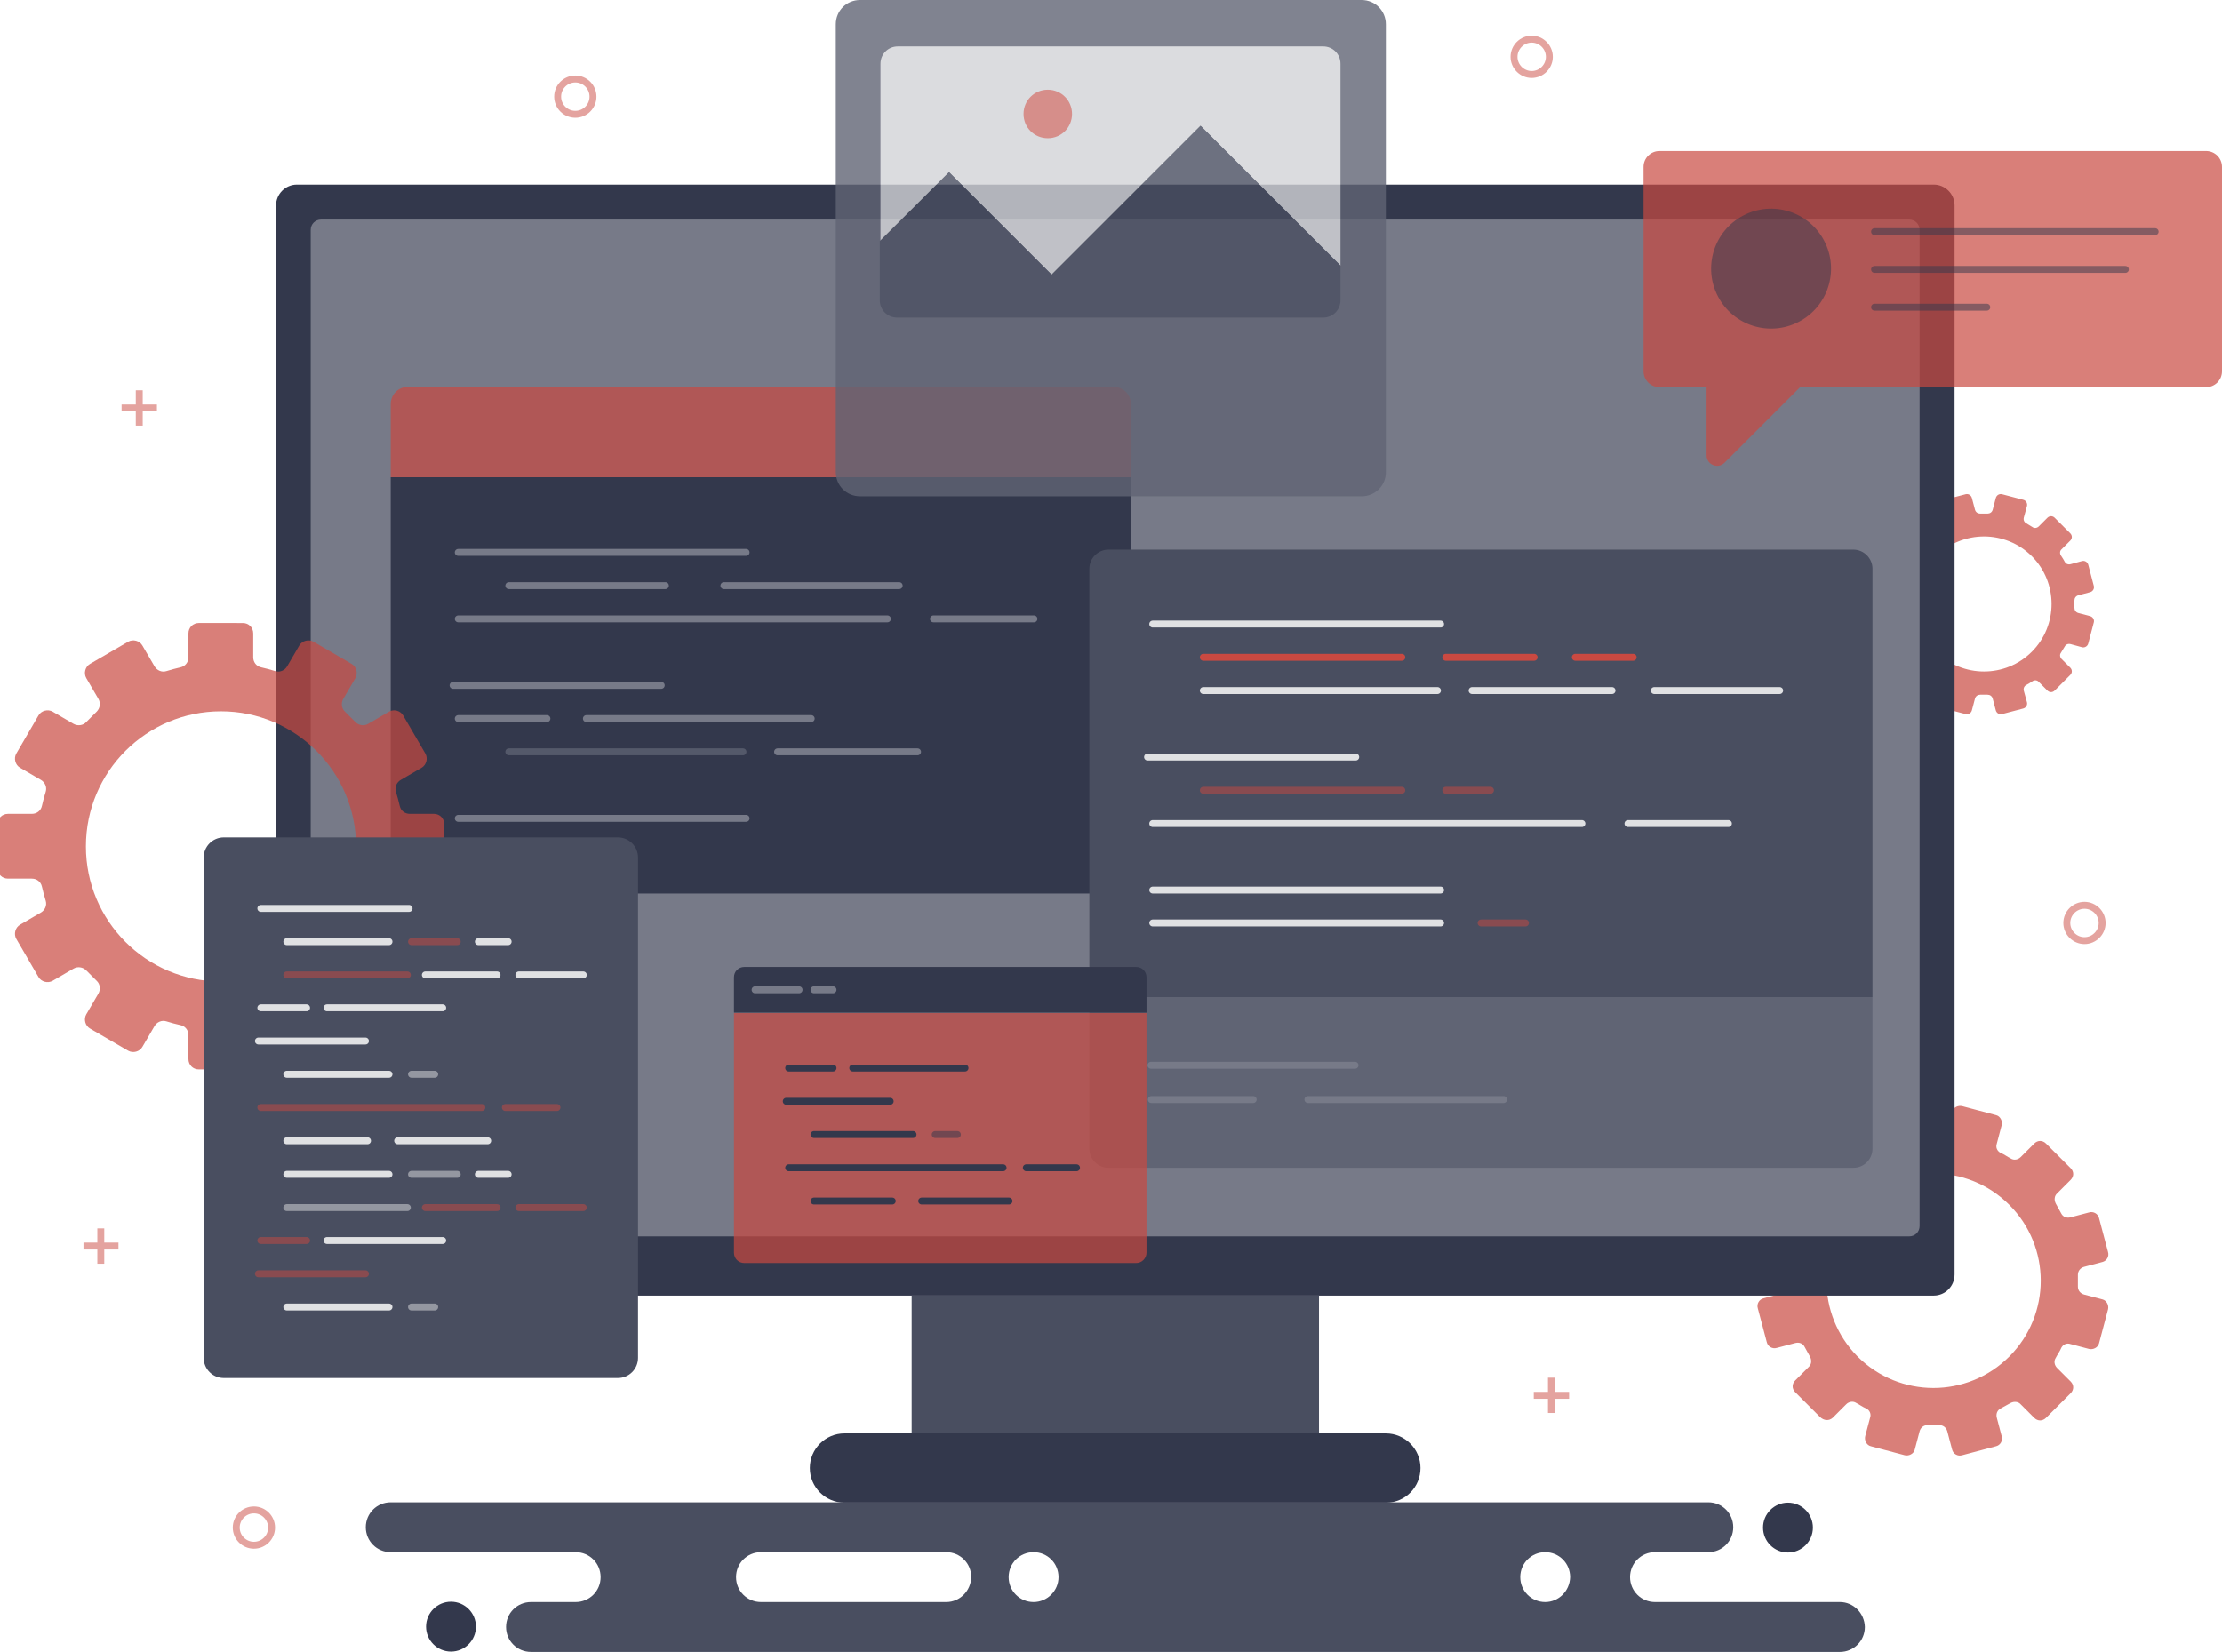 <?xml version="1.0" encoding="utf-8"?>
<!-- Generator: Adobe Illustrator 25.3.1, SVG Export Plug-In . SVG Version: 6.00 Build 0)  -->
<svg version="1.1" id="image_1_" xmlns="http://www.w3.org/2000/svg" xmlns:xlink="http://www.w3.org/1999/xlink" x="0px" y="0px"
	 viewBox="0 0 641.5 477" style="enable-background:new 0 0 641.5 477;" xml:space="preserve">
<style type="text/css">
	.st0{opacity:0.7;fill:#CA4941;enable-background:new    ;}
	.st1{fill:#33384C;}
	.st2{fill:#777A88;}
	.st3{fill:#494E60;}
	.st4{fill:none;stroke:#777A88;stroke-width:2;stroke-linecap:round;stroke-miterlimit:10;}
	.st5{opacity:0.5;fill:none;stroke:#777A88;stroke-width:2;stroke-linecap:round;stroke-miterlimit:10;enable-background:new    ;}
	.st6{opacity:0.5;fill:#33384C;enable-background:new    ;}
	.st7{opacity:0.5;fill:none;stroke:#33384C;stroke-width:2;stroke-linecap:round;stroke-miterlimit:10;enable-background:new    ;}
	.st8{fill:none;stroke:#E0E1E3;stroke-width:2;stroke-linecap:round;stroke-miterlimit:10;}
	.st9{opacity:0.5;fill:none;stroke:#CA4941;stroke-width:2;stroke-linecap:round;stroke-miterlimit:10;enable-background:new    ;}
	.st10{opacity:0.5;fill:none;stroke:#E0E1E3;stroke-width:2;stroke-linecap:round;stroke-miterlimit:10;enable-background:new    ;}
	.st11{fill:#606474;}
	.st12{fill:none;stroke:#CA4941;stroke-width:2;stroke-linecap:round;stroke-miterlimit:10;}
	.st13{opacity:0.8;}
	.st14{fill:#D2D3D7;}
	.st15{opacity:0.5;fill:none;stroke:#CA4941;stroke-width:2;stroke-miterlimit:10;enable-background:new    ;}
	.st16{opacity:0.5;fill:#CA4941;enable-background:new    ;}
	.st17{fill:none;stroke:#33384C;stroke-width:2;stroke-linecap:round;stroke-miterlimit:10;}
</style>
<path id="icon3" class="st0" d="M529.1,409.4l3.9-3.9c0.8-0.8,2-1,2.9-0.4c1,0.5,1.9,1.2,2.9,1.6c1,0.5,1.5,1.6,1.1,2.7l-1.4,5.3
	c-0.3,1.2,0.4,2.6,1.6,2.9l9.8,2.6c1.2,0.3,2.6-0.4,2.9-1.6l1.4-5.3c0.3-1.1,1.2-1.8,2.3-1.8h3.4c1.1,0,2,0.7,2.3,1.8l1.4,5.3
	c0.3,1.2,1.6,2,2.9,1.6l9.8-2.6c1.2-0.3,2-1.6,1.6-2.9l-1.4-5.3c-0.3-1.1,0.1-2.2,1.1-2.7s1.9-1.1,2.9-1.6s2.2-0.4,2.9,0.4l3.9,3.9
	c1,1,2.4,1,3.4,0l7.1-7.1c1-1,1-2.4,0-3.4l-3.9-3.9c-0.8-0.8-1-2-0.4-2.9c0.5-1,1.2-1.9,1.6-2.9c0.5-1,1.6-1.5,2.7-1.1l5.3,1.4
	c1.2,0.3,2.6-0.4,2.9-1.6l2.6-9.8c0.3-1.2-0.4-2.6-1.6-2.9l-5.3-1.4c-1.1-0.3-1.8-1.2-1.8-2.3v-3.4c0-1.1,0.7-2,1.8-2.3l5.3-1.4
	c1.2-0.3,2-1.6,1.6-2.9l-2.6-9.8c-0.3-1.2-1.6-2-2.9-1.6l-5.3,1.4c-1.1,0.3-2.2-0.1-2.7-1.1s-1.1-1.9-1.6-2.9s-0.4-2.2,0.4-2.9
	l3.9-3.9c1-1,1-2.4,0-3.4l-7.1-7.1c-1-1-2.4-1-3.4,0l-3.9,3.9c-0.8,0.8-2,1-2.9,0.4c-1-0.5-1.9-1.2-2.9-1.6c-1-0.5-1.5-1.6-1.1-2.7
	l1.4-5.3c0.3-1.2-0.4-2.6-1.6-2.9l-9.8-2.6c-1.2-0.3-2.6,0.4-2.9,1.6l-1.4,5.3c-0.3,1.1-1.2,1.8-2.3,1.8h-3.4c-1.1,0-2-0.7-2.3-1.8
	l-1.4-5.3c-0.3-1.2-1.6-2-2.9-1.6l-9.8,2.6c-1.2,0.3-2,1.6-1.6,2.9l1.4,5.3c0.3,1.1-0.1,2.2-1.1,2.7s-1.9,1.1-2.9,1.6
	s-2.2,0.4-2.9-0.4l-3.9-3.9c-1-1-2.4-1-3.4,0l-7.1,7.1c-1,1-1,2.4,0,3.4l3.9,3.9c0.8,0.8,1,2,0.4,2.9c-0.5,1-1.2,1.9-1.6,2.9
	c-0.5,1-1.6,1.5-2.7,1.1l-5.3-1.4c-1.2-0.4-2.6,0.4-2.9,1.6l-2.9,9.5c-0.3,1.2,0.4,2.6,1.6,2.9l5.3,1.4c1.1,0.3,1.8,1.2,1.8,2.3v3.4
	c0,1.1-0.7,2-1.8,2.3l-5.3,1.4c-1.2,0.3-2,1.6-1.6,2.9l2.6,9.8c0.3,1.2,1.6,2,2.9,1.6l5.3-1.4c1.1-0.3,2.2,0.1,2.7,1.1
	s1.1,1.9,1.6,2.9s0.4,2.2-0.4,2.9l-3.9,3.9c-1,1-1,2.4,0,3.4l7.1,7.1C526.6,410.3,528.1,410.3,529.1,409.4L529.1,409.4z
	 M536.3,347.9c12.1-12.1,31.7-12.1,43.8,0s12.1,31.7,0,43.8c-12.1,12.1-31.7,12.1-43.8,0C524.3,379.6,524.3,360,536.3,347.9z"/>
<path id="icon2" class="st0" d="M554.4,199.4l2.5-2.5c0.5-0.5,1.3-0.6,1.8-0.2c0.6,0.4,1.2,0.7,1.8,1.1c0.6,0.3,0.9,1,0.7,1.7
	l-0.9,3.3c-0.2,0.8,0.3,1.6,1.1,1.8l6.1,1.6c0.8,0.2,1.6-0.3,1.8-1.1l0.9-3.4c0.2-0.7,0.8-1.1,1.5-1.1h2.1c0.7,0,1.3,0.4,1.5,1.1
	l0.9,3.4c0.2,0.8,1,1.3,1.8,1.1l6.1-1.6c0.8-0.2,1.3-1,1.1-1.8l-0.9-3.3c-0.2-0.7,0.1-1.4,0.7-1.7c0.6-0.3,1.2-0.7,1.8-1.1
	c0.6-0.4,1.4-0.3,1.8,0.2l2.5,2.5c0.6,0.6,1.5,0.6,2.1,0l4.5-4.5c0.6-0.6,0.6-1.5,0-2.1l-2.5-2.5c-0.5-0.5-0.6-1.3-0.2-1.8
	c0.4-0.6,0.7-1.2,1.1-1.8c0.3-0.6,1-0.9,1.7-0.7l3.3,0.9c0.8,0.2,1.6-0.3,1.8-1.1l1.6-6.1c0.2-0.8-0.3-1.6-1.1-1.8L600,177
	c-0.7-0.2-1.1-0.8-1.1-1.5v-2.1c0-0.7,0.4-1.3,1.1-1.5l3.4-0.9c0.8-0.2,1.3-1,1.1-1.8l-1.6-6.1c-0.2-0.8-1-1.3-1.8-1.1l-3.3,0.9
	c-0.7,0.2-1.4-0.1-1.7-0.7c-0.3-0.6-0.7-1.2-1.1-1.8c-0.4-0.6-0.3-1.4,0.2-1.8l2.5-2.5c0.6-0.6,0.6-1.5,0-2.1l-4.5-4.5
	c-0.6-0.6-1.5-0.6-2.1,0l-2.5,2.5c-0.5,0.5-1.3,0.6-1.8,0.2c-0.6-0.4-1.2-0.7-1.8-1.1c-0.6-0.3-0.9-1-0.7-1.7l0.9-3.3
	c0.2-0.8-0.3-1.6-1.1-1.8l-6.1-1.6c-0.8-0.2-1.6,0.3-1.8,1.1l-0.9,3.4c-0.2,0.7-0.8,1.1-1.5,1.1h-2.1c-0.7,0-1.3-0.4-1.5-1.1
	l-0.9-3.4c-0.2-0.8-1-1.3-1.8-1.1l-6.1,1.6c-0.8,0.2-1.3,1-1.1,1.8l0.9,3.3c0.2,0.7-0.1,1.4-0.7,1.7c-0.6,0.3-1.2,0.7-1.8,1.1
	c-0.6,0.4-1.4,0.3-1.8-0.2l-2.5-2.5c-0.6-0.6-1.5-0.6-2.1,0l-4.5,4.5c-0.6,0.6-0.6,1.5,0,2.1l2.5,2.5c0.5,0.5,0.6,1.3,0.2,1.8
	c-0.4,0.6-0.7,1.2-1.1,1.8c-0.3,0.6-1,0.9-1.7,0.7l-3.3-0.9c-0.8-0.2-1.6,0.3-1.8,1.1l-1.6,6.1c-0.2,0.8,0.3,1.6,1.1,1.8l3.4,0.9
	c0.7,0.2,1.1,0.8,1.1,1.5v2.1c0,0.7-0.4,1.3-1.1,1.5l-3.4,0.9c-0.8,0.2-1.3,1-1.1,1.8l1.6,6.1c0.2,0.8,1,1.3,1.8,1.1l3.3-0.9
	c0.7-0.2,1.4,0.1,1.7,0.7c0.3,0.6,0.7,1.2,1.1,1.8c0.4,0.6,0.3,1.4-0.2,1.8l-2.5,2.5c-0.6,0.6-0.6,1.5,0,2.1l4.5,4.5
	C552.8,200,553.8,200,554.4,199.4z M559,160.6c7.6-7.6,20-7.6,27.6,0s7.6,20,0,27.6s-20,7.6-27.6,0S551.4,168.2,559,160.6z"/>
<g id="monitor">
	<path class="st1" d="M558.3,374.1H85.7c-3.3,0-6-2.7-6-6V59.3c0-3.3,2.7-6,6-6h472.6c3.3,0,6,2.7,6,6V368
		C564.3,371.4,561.6,374.1,558.3,374.1z"/>
	<path class="st2" d="M89.7,354V66.4c0-1.7,1.3-3,3-3h458.5c1.7,0,3,1.3,3,3V354c0,1.7-1.3,3-3,3H92.7C91.1,357,89.7,355.6,89.7,354
		z"/>
	<path class="st3" d="M263.2,374.1h117.6V414H263.2V374.1z"/>
	<path class="st1" d="M400.2,433.9H243.8c-5.5,0-10-4.5-10-10s4.5-10,10-10h156.3c5.5,0,10,4.5,10,10S405.7,433.9,400.2,433.9z"/>
</g>
<g id="window3">
	<path class="st1" d="M326.5,137.8V253c0,2.8-2.2,5-5,5H117.8c-2.8,0-5-2.2-5-5V137.8H326.5z"/>
	<path class="st0" d="M326.5,116.7v21.1H112.8v-21.1c0-2.8,2.2-5,5-5h203.7C324.3,111.7,326.5,113.9,326.5,116.7z"/>
	<g id="code_1_">
		<path class="st4" d="M215.4,236.3h-83.1 M264.9,217.1h-40.4"/>
		<path class="st5" d="M214.5,217.1h-67.6"/>
		<path class="st4" d="M234.2,207.5h-64.9 M157.9,207.5h-25.6 M190.9,197.9h-60.1 M298.5,178.7h-29 M256.2,178.7H132.3"/>
		<g>
			<path class="st4" d="M259.6,169.1H209 M192.1,169.1h-45.2"/>
		</g>
		<path class="st4" d="M215.4,159.5h-83.1"/>
	</g>
</g>
<path id="icon1" class="st0" d="M125.3,235h-7c-1.4,0-2.6-0.9-2.9-2.3c-0.3-1.4-0.7-2.7-1.1-4.1c-0.4-1.3,0.2-2.7,1.4-3.4l6-3.5
	c1.4-0.8,1.9-2.7,1.1-4.1l-6.4-11c-0.8-1.4-2.7-1.9-4.1-1.1l-6,3.5c-1.2,0.7-2.7,0.5-3.7-0.5l-3-3c-1-0.9-1.2-2.5-0.5-3.7l3.5-6
	c0.8-1.4,0.3-3.3-1.1-4.1l-11-6.4c-1.4-0.8-3.3-0.3-4.1,1.1l-3.5,6c-0.7,1.2-2.1,1.8-3.4,1.4c-1.3-0.4-2.7-0.8-4.1-1.1
	s-2.3-1.5-2.3-2.9v-6.9c0-1.7-1.3-3-3-3H57.4c-1.7,0-3,1.3-3,3v6.9c0,1.4-0.9,2.6-2.3,2.9c-1.4,0.3-2.7,0.7-4.1,1.1
	c-1.3,0.4-2.7-0.2-3.4-1.4l-3.5-6c-0.8-1.4-2.7-1.9-4.1-1.1l-11,6.4c-1.4,0.8-1.9,2.7-1.1,4.1l3.5,6c0.7,1.2,0.5,2.7-0.5,3.7l-3,3
	c-0.9,1-2.5,1.2-3.7,0.5l-6-3.5c-1.4-0.8-3.3-0.3-4.1,1.1l-6.4,11c-0.8,1.4-0.3,3.3,1.1,4.1l6,3.5c1.2,0.7,1.8,2.1,1.4,3.4
	c-0.4,1.3-0.8,2.7-1.1,4.1c-0.3,1.4-1.5,2.3-2.9,2.3H2.3c-1.7,0-3,1.3-3,3v12.7c0,1.7,1.3,3,3,3h6.9c1.4,0,2.6,0.9,2.9,2.3
	c0.3,1.4,0.7,2.7,1.1,4.1c0.4,1.3-0.2,2.7-1.4,3.4l-6,3.5c-1.4,0.8-1.9,2.7-1.1,4.1l6.4,11c0.8,1.4,2.7,1.9,4.1,1.1l6-3.5
	c1.2-0.7,2.7-0.5,3.7,0.5l3,3c1,0.9,1.2,2.5,0.5,3.7l-3.5,6c-0.8,1.4-0.3,3.3,1.1,4.1l11,6.4c1.4,0.8,3.3,0.3,4.1-1.1l3.5-6
	c0.7-1.2,2.1-1.8,3.4-1.4c1.3,0.4,2.7,0.8,4.1,1.1c1.4,0.3,2.3,1.5,2.3,2.9v6.9c0,1.7,1.3,3,3,3h12.7c1.7,0,3-1.3,3-3v-6.9
	c0-1.4,0.9-2.6,2.3-2.9s2.7-0.7,4.1-1.1c1.3-0.4,2.7,0.2,3.4,1.4l3.5,6c0.8,1.4,2.7,1.9,4.1,1.1l11-6.4c1.4-0.8,1.9-2.7,1.1-4.1
	l-3.5-6c-0.7-1.2-0.5-2.7,0.5-3.7l3-3c0.9-1,2.5-1.2,3.7-0.5l6,3.5c1.4,0.8,3.3,0.3,4.1-1.1l6.4-11c0.8-1.4,0.3-3.3-1.1-4.1l-6-3.5
	c-1.2-0.7-1.8-2.1-1.4-3.4s0.8-2.7,1.1-4.1c0.3-1.4,1.5-2.3,2.9-2.3h6.9c1.7,0,3-1.3,3-3V238C128.3,236.3,126.9,235,125.3,235z
	 M63.8,283.4c-21.6,0-39-17.5-39-39c0-21.6,17.5-39,39-39s39,17.5,39,39S85.3,283.4,63.8,283.4z"/>
<g id="message">
	<path class="st0" d="M636.9,43.6H479.1c-2.5,0-4.6,2-4.6,4.6v59c0,2.5,2,4.6,4.6,4.6h13.6v19.7c0,2.7,3.3,4,5.2,2.1l21.8-21.8
		h117.2c2.5,0,4.6-2,4.6-4.6v-59C641.5,45.6,639.4,43.6,636.9,43.6z"/>
	
		<ellipse transform="matrix(0.887 -0.463 0.463 0.887 21.96 245.201)" class="st6" cx="511.1" cy="77.8" rx="17.3" ry="17.3"/>
	<path class="st7" d="M541.2,66.9h81 M541.2,77.8h72.4 M541.2,88.7h32.4"/>
</g>
<g id="window4">
	<path class="st3" d="M178.4,397.9H64.6c-3.2,0-5.8-2.6-5.8-5.8V247.6c0-3.2,2.6-5.8,5.8-5.8h113.8c3.2,0,5.8,2.6,5.8,5.8v144.5
		C184.2,395.3,181.6,397.9,178.4,397.9z"/>
	<g id="code_2_">
		<path class="st8" d="M75.3,262.3h42.8 M82.8,271.9h29.5"/>
		<path class="st9" d="M118.8,271.9H132"/>
		<path class="st8" d="M138.1,271.9h8.6 M149.8,281.5h18.6 M122.8,281.5h20.7"/>
		<path class="st9" d="M82.8,281.5h34.8"/>
		<path class="st8" d="M94.4,291h33.4 M75.3,291h13.2 M74.6,300.6h30.9 M82.8,310.2h29.5"/>
		<path class="st10" d="M118.8,310.2h6.7"/>
		<path class="st9" d="M145.9,319.8h14.9 M75.3,319.8h63.8"/>
		<path class="st8" d="M114.8,329.4h26 M82.8,329.4h23.3 M82.8,339.1h29.5"/>
		<path class="st10" d="M118.8,339.1H132"/>
		<path class="st8" d="M138.1,339.1h8.6"/>
		<path class="st9" d="M149.8,348.7h18.6 M122.8,348.7h20.7"/>
		<path class="st10" d="M82.8,348.7h34.8"/>
		<path class="st8" d="M94.4,358.2h33.4"/>
		<path class="st9" d="M75.3,358.2h13.2 M74.6,367.8h30.9"/>
		<path class="st8" d="M82.8,377.4h29.5"/>
		<path class="st10" d="M118.8,377.4h6.7"/>
	</g>
</g>
<g id="window1">
	<path id="bg" class="st3" d="M540.6,164.2v123.7H314.5V164.2c0-3,2.5-5.5,5.5-5.5h215.1C538.1,158.7,540.6,161.2,540.6,164.2z"/>
	<path id="bg-bottom" class="st11" d="M540.6,287.9v43.8c0,3-2.4,5.5-5.5,5.5H320c-3,0-5.5-2.5-5.5-5.5v-43.8H540.6z"/>
	<path id="code-bottom" class="st4" d="M332.4,317.5h29.4 M332.3,307.6h58.9 M377.6,317.5h56.5"/>
</g>
<g id="code_3_">
	<line id="line" class="st9" x1="427.6" y1="266.5" x2="440.4" y2="266.5"/>
	<path id="line_1_" class="st8" d="M332.8,266.5h83.1"/>
	<line id="line_2_" class="st8" x1="332.8" y1="257" x2="415.9" y2="257"/>
	<path id="line_3_" class="st8" d="M470,237.8h29 M332.8,237.8h123.9"/>
	<path id="line_4_" class="st9" d="M347.4,228.2h57.3 M417.4,228.2h12.9"/>
	<path id="line_5_" class="st8" d="M331.3,218.6h60.1"/>
	<path id="line_6_" class="st8" d="M477.6,199.4h36.2 M425,199.4h40.4"/>
	<path id="line_7_" class="st8" d="M347.4,199.4H415"/>
	<path id="line_8_" class="st12" d="M347.4,189.8h57.3 M417.4,189.8h25.5 M454.8,189.8h16.7"/>
	<path id="line1" class="st8" d="M332.8,180.2h83.1"/>
</g>
<g id="image" class="st13">
	<path class="st11" d="M393.1,143.3H248.3c-3.9,0-7-3.1-7-7V7c0-3.9,3.1-7,7-7h144.8c3.9,0,7,3.1,7,7v129.4
		C400.1,140.2,397,143.3,393.1,143.3L393.1,143.3z"/>
	<path class="st14" d="M387,18.4v58.3l-40.4-40.4l-43,43L274,49.7l-19.8,19.9V18.4c0-2.8,2.2-5,5-5H382
		C384.8,13.4,387,15.6,387,18.4z"/>
	<path class="st3" d="M387,76.7v10c0,2.8-2.2,5-5,5H259c-2.8,0-5-2.2-5-5V69.6l20-19.9l29.6,29.6l43-43L387,76.7z"/>
	<path class="st0" d="M309.5,32.9c0,3.9-3.1,7-7,7s-7-3.1-7-7s3.1-7,7-7S309.5,29,309.5,32.9z"/>
</g>
<g id="table">
	<circle class="st1" cx="516.2" cy="441.1" r="7.2"/>
	<circle class="st1" cx="130.2" cy="469.7" r="7.2"/>
	<path class="st3" d="M531.2,462.6h-53.4c-4,0-7.2-3.2-7.2-7.2s3.2-7.2,7.2-7.2h15.4c4,0,7.2-3.2,7.2-7.2s-3.2-7.2-7.2-7.2H112.8
		c-4,0-7.2,3.2-7.2,7.2s3.2,7.2,7.2,7.2h53.4c4,0,7.2,3.2,7.2,7.2s-3.2,7.2-7.2,7.2h-12.9c-4,0-7.2,3.2-7.2,7.2s3.2,7.2,7.2,7.2
		h377.9c4,0,7.2-3.2,7.2-7.2C538.3,465.8,535.1,462.6,531.2,462.6z M273.2,462.6h-53.5c-4,0-7.2-3.2-7.2-7.2s3.2-7.2,7.2-7.2h53.5
		c4,0,7.2,3.2,7.2,7.2C280.3,459.4,277.1,462.6,273.2,462.6z M298.4,462.6c-4,0-7.2-3.2-7.2-7.2s3.2-7.2,7.2-7.2s7.2,3.2,7.2,7.2
		S302.3,462.6,298.4,462.6z M446.1,462.6c-4,0-7.2-3.2-7.2-7.2s3.2-7.2,7.2-7.2s7.2,3.2,7.2,7.2C453.2,459.4,450,462.6,446.1,462.6z
		"/>
</g>
<g id="dots">
	<circle class="st15" cx="166.1" cy="27.9" r="5.1"/>
	<path class="st15" d="M447.3,16.4c0,2.8-2.3,5.1-5.1,5.1s-5.1-2.3-5.1-5.1s2.3-5.1,5.1-5.1S447.3,13.6,447.3,16.4z M606.9,266.5
		c0,2.8-2.3,5.1-5.1,5.1s-5.1-2.3-5.1-5.1s2.3-5.1,5.1-5.1S606.9,263.7,606.9,266.5z"/>
	<path class="st16" d="M453,401.9h-4.1v-4.1h-2v4.1h-4.1v2h4.1v4.1h2v-4.1h4.1V401.9z M45.3,116.8h-4.1v-4.1h-2v4.1h-4.1v2h4.1v4.1
		h2v-4.1h4.1V116.8z M34.2,358.8h-4.1v-4.1h-2v4.1h-4v2h4v4.1h2v-4.1h4.1V358.8z"/>
	<circle class="st15" cx="73.3" cy="441.1" r="5.1"/>
</g>
<g id="window2">
	<path class="st0" d="M328,364.7H214.9c-1.7,0-3-1.3-3-3v-69.2H331v69.2C331,363.3,329.7,364.7,328,364.7z"/>
	<path class="st1" d="M331,292.4H211.9v-10.2c0-1.7,1.3-3,3-3H328c1.7,0,3,1.3,3,3V292.4z"/>
	<path class="st4" d="M218,285.8h12.7 M235,285.8h5.5"/>
	<g id="code">
		<path class="st17" d="M246.2,308.4h32.4 M227.7,308.4h12.8 M227,318h30 M235,327.6h28.6"/>
		<path class="st7" d="M270,327.6h6.4"/>
		<g>
			<path class="st17" d="M296.3,337.2h14.5 M227.7,337.2h61.9"/>
		</g>
		<g>
			<path class="st17" d="M266.1,346.8h25.2 M235,346.8h22.6"/>
		</g>
	</g>
</g>
</svg>
